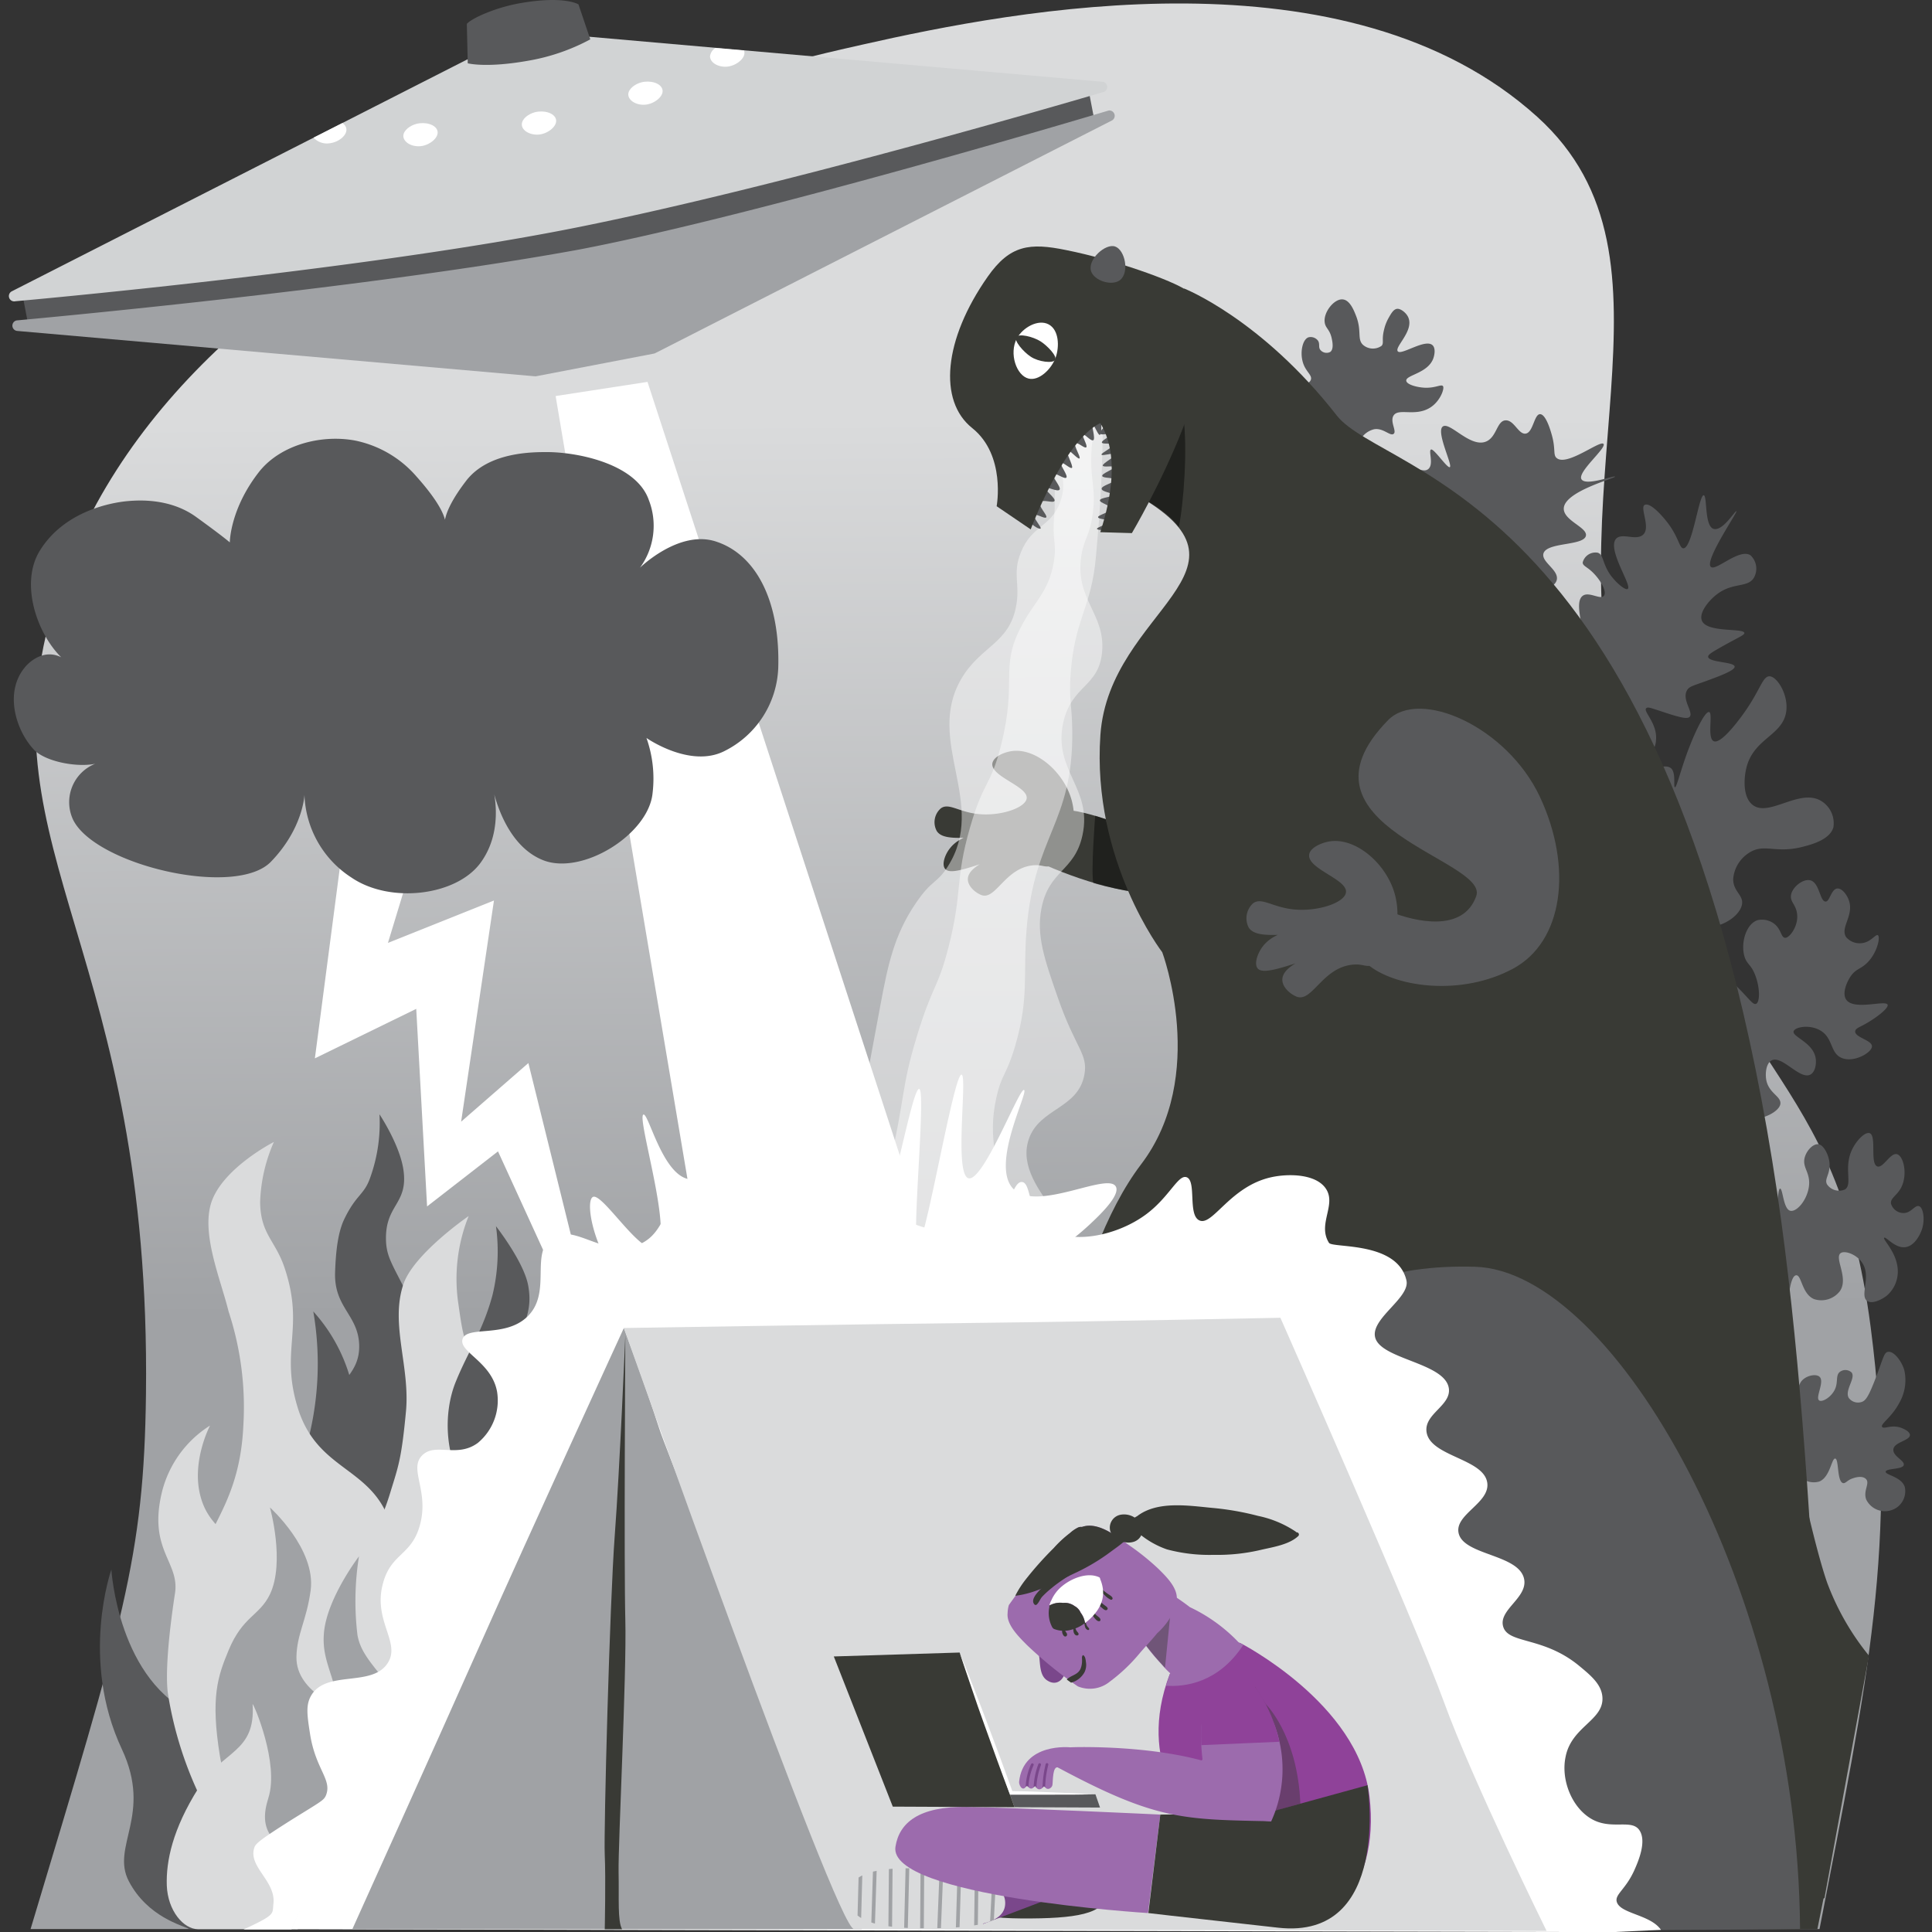 <?xml version="1.0" encoding="UTF-8" standalone="no"?>
<svg
   xmlns:dc="http://purl.org/dc/elements/1.1/"
   xmlns:cc="http://creativecommons.org/ns#"
   xmlns:rdf="http://www.w3.org/1999/02/22-rdf-syntax-ns#"
   xmlns:svg="http://www.w3.org/2000/svg"
   xmlns="http://www.w3.org/2000/svg"
   xmlns:sodipodi="http://sodipodi.sourceforge.net/DTD/sodipodi-0.dtd"
   xmlns:inkscape="http://www.inkscape.org/namespaces/inkscape"
   viewBox="0 0 400 400"
   version="1.1"
   id="svg1569"
   sodipodi:docname="godzilla.svg"
   width="400"
   height="400"
   inkscape:version="0.92.4 (5da689c313, 2019-01-14)">
  <rect x="0" y="0" width="400" height="400" fill="#333333" stroke="none"/>
  <sodipodi:namedview
     pagecolor="#ffffff"
     bordercolor="#666666"
     borderopacity="1"
     objecttolerance="10"
     gridtolerance="10"
     guidetolerance="10"
     inkscape:pageopacity="0"
     inkscape:pageshadow="2"
     inkscape:window-width="1366"
     inkscape:window-height="671"
     id="namedview1571"
     showgrid="false"
     fit-margin-top="0"
     fit-margin-left="0"
     fit-margin-right="0"
     fit-margin-bottom="0"
     inkscape:zoom="0.54637576"
     inkscape:cx="255.94282"
     inkscape:cy="126.01431"
     inkscape:window-x="0"
     inkscape:window-y="27"
     inkscape:window-maximized="1"
     inkscape:current-layer="svg1569" />
  <defs
     id="defs1366">
    <style
       id="style1356">.cls-1{fill:none;}.cls-2{fill:url(#linear-gradient);}.cls-3{fill:#58595b;}.cls-14,.cls-4{fill:#393a35;}.cls-14,.cls-5,.cls-6{opacity:0.44;}.cls-6,.cls-7{fill:#fff;}.cls-8{fill:#d1d3d4;}.cls-9{fill:#a0a2a5;}.cls-10{fill:#dadbdc;}.cls-11{fill:#7a478b;}.cls-12{clip-path:url(#clip-path);}.cls-13{fill:#9c6bad;}.cls-15{fill:#8f4299;}</style>
    <linearGradient
       id="linear-gradient"
       x1="177.17"
       y1="73.65"
       x2="178.13"
       y2="219.4"
       gradientUnits="userSpaceOnUse">
      <stop
         offset="0"
         stop-color="#dadbdc"
         id="stop1358" />
      <stop
         offset="1"
         stop-color="#a0a2a5"
         id="stop1360" />
    </linearGradient>
    <clipPath
       id="clip-path">
      <path
         class="cls-1"
         d="m 161.06,314.29 c -0.34,3.76 2.84,5.68 11.72,5.73 8.88,0.05 13.62,-0.76 13.82,-3.92 0.25,-3.93 -6.37,-5.49 -12.85,-5.81 -6.48,-0.32 -12.34,0.19 -12.69,4 z"
         id="path1363"
         inkscape:connector-curvature="0"
         style="fill:none" />
    </clipPath>
  </defs>
  <title
     id="title1368">gozilla</title>
  <g
     id="Layer_10"
     data-name="Layer 10"
     transform="matrix(1.268,0,0,1.268,-28.5,-6.548)">
    <path
       class="cls-2"
       d="m 46.31,232.82 c -0.33,26.67 -3.73,37 -18.84,87.32 h 292.1 c 7.86,-40.54 12.88,-63.33 8.36,-98.2 -5.6,-43.14 -23.8,-39.61 -39.73,-92.33 -13.43,-44.43 11.19,-81.94 -14.73,-105.38 -31,-28 -85.36,-17.38 -110,-11.82 -14.37,3.24 -113.39,24.68 -132.6,93 -10.95,38.71 16.33,55.41 15.44,127.41 z"
       id="path1370"
       inkscape:connector-curvature="0"
       style="fill:url(#linear-gradient)" />
    <path
       class="cls-3"
       d="m 310,235.79 c 0.77,-0.27 1,-1.72 2.3,-1.94 0.9,-0.15 3,2.15 3.17,1.06 0.47,-2.63 0.2,-2.31 0.92,-3.86 0.56,-1.21 2.56,-1.7 3.2,-1.07 0.83,0.82 -0.74,3.36 -0.09,3.84 0.47,0.34 1.89,-0.45 2.53,-1.69 0.64,-1.24 0.12,-2.36 0.84,-2.95 a 1.49,1.49 0 0 1 1.94,0.09 c 0.71,0.93 -1.21,2.93 -0.46,4.16 a 1.89,1.89 0 0 0 2.06,0.66 c 0.7,-0.21 1.17,-0.89 2.36,-4 1.19,-3.11 1.32,-4.06 1.94,-4.19 0.93,-0.21 2.22,1.41 2.69,2.94 a 7.44,7.44 0 0 1 -0.84,5.45 c -1.21,2.28 -3.05,3.37 -2.78,3.84 0.27,0.47 1.49,-0.42 3.12,0.17 0.18,0.07 1.42,0.53 1.43,1.17 0,0.92 -2.56,1.15 -2.7,2.32 -0.14,1.17 1.89,1.84 1.69,2.59 -0.2,0.75 -2.86,0.51 -2.95,1.07 -0.09,0.56 2.56,0.81 3.12,2.5 a 3.27,3.27 0 0 1 -1,3.12 3.4,3.4 0 0 1 -5.3,-1.07 c -0.52,-1.42 0.61,-2.6 0,-3.3 -0.61,-0.7 -1.92,-0.24 -2.11,-0.18 -1,0.3 -1.26,0.92 -1.68,0.8 -1,-0.27 -0.65,-3.9 -1.26,-4 -0.61,-0.1 -0.83,3.05 -2.62,3.75 a 3.23,3.23 0 0 1 -3.87,-1.87 c -0.29,-1.14 0.78,-2.2 0.42,-2.59 -0.36,-0.39 -1.83,1.07 -2.86,0.62 -1.55,-0.71 -4.21,-7.08 -3.21,-7.44 z"
       id="path1372"
       inkscape:connector-curvature="0"
       style="fill:#58595b" />
    <path
       class="cls-3"
       d="m 308.4,204.39 c 1,0 1.43,3.3 2.37,3.2 0.94,-0.1 1.34,-2.9 1.67,-4.73 0.38,-2.14 0.4,-3.6 0.69,-3.62 0.46,0 0.52,3.38 1.68,3.62 1.16,0.24 3.05,-2.15 3.07,-4.57 0,-1.88 -1.17,-2.63 -0.71,-4.2 0.33,-1.11 1.35,-2.2 2.23,-2.09 0.88,0.11 1.74,1.85 1.81,3.2 0.09,1.74 -0.89,2.46 -0.42,3.34 a 2.38,2.38 0 0 0 2.93,0.84 c 1.33,-0.86 -0.33,-3.61 1.25,-6.69 0.73,-1.43 2.08,-2.76 2.79,-2.5 1.17,0.43 0,5 1.25,5.43 0.94,0.33 2.11,-2.27 3.2,-2 1.09,0.27 1.78,3.32 0.7,5.43 -0.69,1.35 -1.81,1.73 -1.67,2.65 a 2.15,2.15 0 0 0 1.95,1.53 c 1.33,0.07 1.93,-1.37 2.64,-1.12 0.71,0.25 1,2.32 0.42,3.9 -0.08,0.22 -0.93,2.55 -2.65,2.79 -1.72,0.24 -3.19,-1.8 -3.48,-1.53 -0.29,0.27 2.28,2.55 2.23,5.57 a 5.18,5.18 0 0 1 -1.81,3.89 c -0.75,0.59 -2.36,1.44 -3.2,0.84 -1.27,-0.9 0.76,-4 -0.84,-6.27 -0.91,-1.32 -2.78,-2 -3.48,-1.53 -1.09,0.81 1.35,4.05 -0.12,6.2 a 3.82,3.82 0 0 1 -4.2,1.32 c -2,-0.8 -2.05,-3.92 -2.92,-3.9 -1.18,0 -1.36,5.32 -1.53,5.29 a 13.22,13.22 0 0 1 -1.25,-5.84 3,3 0 0 0 -2.31,-0.92 3.61,3.61 0 0 0 -1.73,0.78 c -1.83,1.2 -2.18,2.05 -2.51,1.95 -1.1,-0.29 0.29,-10.23 1.95,-10.26 z"
       id="path1374"
       inkscape:connector-curvature="0"
       style="fill:#58595b" />
    <path
       class="cls-4"
       d="m 197.45,135.8 c -1.27,-4.6 -5.85,-8.53 -9.74,-8 -1.26,0.17 -3,0.89 -3.2,2 -0.33,2.18 5.88,3.75 5.6,5.74 -0.22,1.55 -4.34,2.94 -8,2.53 -3.11,-0.34 -4.71,-1.85 -6,-0.93 a 3,3 0 0 0 -0.67,3.73 c 0.92,1.39 3.56,1.22 8.81,0.8 a 39.59,39.59 0 0 0 4.27,-0.4 c 0,-0.18 -8,-1.4 -10.94,2.41 -0.81,1 -1.37,2.63 -0.8,3.33 0.77,1 3.49,0 8.27,-1.6 0.43,-0.15 4.55,-1.56 4.54,-1.6 -0.01,-0.04 -8.87,1.74 -9.08,4.8 -0.08,1.18 1.14,2.26 2.14,2.67 2.33,1 3.84,-4.22 8.27,-4.8 1.8,-0.24 2.13,0.47 3.34,0 2.86,-1.13 4.35,-6.48 3.19,-10.68 z"
       id="path1376"
       inkscape:connector-curvature="0"
       style="fill:#393a35" />
    <path
       class="cls-4"
       d="m 191.92,139.93 c 0,-2 0,-2.34 3.32,-2.54 5.28,-0.33 13,4.28 16.44,3.17 2.6,-0.85 4.66,-4.33 4.91,-6.69 0.61,-5.89 -4.13,-8.07 -3.18,-12.84 0.7,-3.47 4.11,-6.73 7.07,-6.63 4.51,0.15 7.94,8.09 8.37,14.14 0.55,7.65 -5.49,19.11 -13.7,21.93 -5.55,1.9 -15.49,-1.23 -21.74,-3.95 -2.66,-1.16 -1.47,-4.74 -1.49,-6.59 z"
       id="path1378"
       inkscape:connector-curvature="0"
       style="fill:#393a35" />
    <path
       class="cls-5"
       d="m 201.3,138.35 c 0,0 -0.73,9.37 -0.29,11 2.75,0.8 5.7,1.3 5.7,1.3 L 203,138.92 Z"
       id="path1380"
       inkscape:connector-curvature="0"
       style="opacity:0.44" />
    <path
       class="cls-6"
       d="m 202.28,69.2 c 0.87,0.48 -1.43,3.83 -1.62,10.33 -0.13,4.23 0.77,5.32 0.25,9.43 -0.49,3.78 -1.4,4 -1.86,6.87 -1.16,7.15 3.95,9.5 3.38,15.78 -0.53,5.79 -5,5.37 -6.36,11.61 -1.65,7.75 4.81,10.64 3.16,18.29 -1.28,6 -5.49,5.65 -6.71,12 -0.84,4.43 0.48,8.25 2.72,14.66 2.83,8.14 4.92,9.08 4.3,12.44 -1,5.65 -7.42,5.46 -9.11,10.64 -2.79,8.51 12.08,16.42 9.5,23.84 -2.12,6.13 -14.36,6.79 -17.46,7 -1.43,0.08 -19.11,0.83 -23.71,-8.63 -1.78,-3.64 0,-5.43 3.07,-20.25 1,-5 0.52,-3.33 4.38,-23.82 1.23,-6.57 2.21,-11.49 5.81,-16.77 2.63,-3.88 3.4,-3.13 5.19,-5.94 6.6,-10.34 -3.7,-20.41 2.19,-30.61 3.13,-5.43 7.89,-5.78 9,-12 0.67,-3.65 -0.65,-5.22 0.77,-8.73 1.81,-4.48 4.83,-4 6.39,-8.14 1.56,-4.14 -1,-5.86 0.44,-10.63 1.44,-4.57 5.34,-7.88 6.28,-7.37 z"
       id="path1382"
       inkscape:connector-curvature="0"
       style="opacity:0.44;fill:#ffffff" />
    <path
       class="cls-6"
       d="m 201.45,67.72 c -0.09,0.58 1.2,-0.9 1.09,7.64 -0.12,9.29 -0.62,15.14 -1.12,20.7 -0.74,8.41 -3.45,10 -4.12,19 -0.33,4.39 0.23,5.2 0.26,9.62 0.1,15 -6.21,16.75 -7.47,32.31 -0.59,7.27 0.45,11 -1.82,18.82 -1.45,5 -2.21,4.58 -3.09,8.5 -1.6,7.15 0.55,10.08 1.07,21.72 0.33,7.34 0.46,11.06 -1.44,13 -4.51,4.65 -17.2,2.56 -20.69,-3.82 -1.83,-3.35 0.21,-5.46 3.51,-19.51 2.74,-11.65 1.9,-12.62 4.55,-21.32 2.58,-8.51 3.39,-7.63 5.18,-14.61 2.33,-9.09 1,-10.87 3.51,-19.52 2.23,-7.75 3.35,-6.58 5.07,-13.45 2.64,-10.55 -0.2,-12.53 3.16,-19.11 2.19,-4.31 4.61,-5.79 5.44,-10.77 0.54,-3.2 -0.32,-3.41 0.07,-7.53 0.32,-3.32 -0.56,-7.91 2,-15.75 2.39,-7.03 5.39,-9.43 4.84,-5.92 z"
       id="path1384"
       inkscape:connector-curvature="0"
       style="opacity:0.44;fill:#ffffff" />
    <path
       class="cls-3"
       d="m 233.74,68.82 c 1.16,-1.09 2.48,-0.81 2.77,-1.64 0.29,-0.83 -1,-1.38 -1.38,-3.16 -0.36,-1.53 0.06,-3.46 1,-3.78 a 1.5,1.5 0 0 1 1.51,0.5 c 0.44,0.57 0,1.15 0.5,1.64 a 1.31,1.31 0 0 0 1.52,0.26 c 0.66,-0.44 0.35,-1.81 0.25,-2.27 -0.32,-1.44 -1,-1.61 -1.13,-2.53 -0.27,-1.69 1.6,-4 3,-3.78 1.16,0.15 1.82,1.92 2.15,2.77 0.92,2.44 0.1,3.75 1.13,4.67 a 2.46,2.46 0 0 0 3,0.13 c 0.42,-0.46 0,-0.94 0.38,-2.52 a 7.15,7.15 0 0 1 0.75,-2 c 0.45,-0.8 0.82,-1.44 1.39,-1.52 0.57,-0.08 1.59,0.67 1.89,1.52 0.8,2.19 -2.34,4.72 -1.76,5.42 0.58,0.7 4.48,-2.12 5.67,-1 0.53,0.49 0.33,1.58 0.13,2.15 -0.88,2.45 -4.51,2.71 -4.42,3.65 0.07,0.64 1.78,1.08 3,1.14 1.8,0.08 2.72,-0.63 3,-0.25 0.28,0.38 -0.46,2.51 -2.15,3.53 -2.43,1.48 -5.11,0 -5.92,1.26 -0.64,1 0.58,2.59 0,3 -0.58,0.41 -1.67,-1 -3.16,-0.76 a 3.49,3.49 0 0 0 -2.14,1.51 c -1.78,2.22 -0.79,4.24 -1.77,4.92 -2.14,1.51 -11.25,-5.12 -10.59,-10 a 4.69,4.69 0 0 1 1.38,-2.86 z"
       id="path1386"
       inkscape:connector-curvature="0"
       style="fill:#58595b" />
    <path
       class="cls-3"
       d="m 259.2,81.44 c 0.52,-0.25 -2.29,-5.77 -1.15,-6.63 1.14,-0.86 4.49,3.52 7.07,2.45 1.75,-0.72 1.75,-3.37 3.17,-3.46 1.42,-0.09 2.12,2.36 3.32,2.16 1.2,-0.2 1.36,-3.14 2.31,-3.17 0.95,-0.03 1.72,2.65 1.87,3.17 0.76,2.53 0.21,3.48 0.87,4 1.66,1.4 7.14,-3 7.64,-2.31 0.5,0.69 -4.32,4.6 -3.6,5.77 0.72,1.17 5.39,-0.69 5.48,-0.43 0.09,0.26 -8.28,2.39 -8.37,5.19 -0.06,2 3.93,3.1 3.61,4.48 -0.39,1.66 -6.39,1 -6.93,2.88 -0.38,1.41 2.57,2.69 2.17,4.33 -0.4,1.64 -4,2.11 -4.47,2.16 a 10.31,10.31 0 0 1 -2,0 15.32,15.32 0 0 1 -4.38,-1.15 c -4.88,-2.15 -14.36,-17.63 -12.41,-19 0.53,-0.39 1.6,0.48 2.31,-0.15 0.91,-0.8 -0.05,-3 0.43,-3.17 0.48,-0.17 2.65,3.09 3.06,2.88 z"
       id="path1388"
       inkscape:connector-curvature="0"
       style="fill:#58595b" />
    <path
       class="cls-3"
       d="m 276.42,110.25 c -0.16,-2.77 0.15,-5.9 1,-6.06 1.05,-0.19 2.63,4 3.18,3.75 0.55,-0.25 -1.13,-4.41 0.29,-5.48 1,-0.78 2.92,0.69 3.46,0 0.54,-0.69 -0.47,-2.43 -1.59,-3.61 -1.12,-1.18 -1.86,-1.24 -1.86,-1.85 a 2.15,2.15 0 0 1 2.45,-1.59 c 1,0.31 0.73,1.79 2.16,3.75 1,1.31 2.37,2.42 2.74,2.16 0.77,-0.52 -3.47,-6.53 -1.87,-8.22 1,-1 3.37,0.48 4.47,-0.72 1.1,-1.2 -0.62,-4.3 0.15,-4.76 0.77,-0.46 2.48,1.24 3.75,2.88 1.84,2.4 1.93,4.19 2.59,4.19 1.47,0 2.53,-8.73 3.32,-8.66 0.6,0.06 0.09,5 1.59,5.48 1.5,0.48 3.52,-3 3.75,-2.88 0.23,0.12 -5.26,8.07 -4.18,9.09 0.81,0.77 4.64,-3.1 6.49,-1.88 a 3,3 0 0 1 0.57,3.61 c -1,1.75 -3.42,0.73 -6.05,2.74 -1.42,1.08 -3,3.09 -2.46,4.33 0.84,2 6.84,1.15 6.93,2 0,0.39 -1.15,0.76 -4.33,2.6 -1.19,0.68 -1.62,1 -1.59,1.29 0.11,0.94 4.25,0.8 4.33,1.59 0.07,0.63 -2.45,1.55 -4.9,2.45 -2,0.72 -2.53,0.81 -2.89,1.45 -0.86,1.55 1.14,3.61 0.43,4.32 -0.42,0.43 -1.92,0 -4.9,-1 -1.45,-0.46 -1.89,-0.66 -2.17,-0.43 -0.59,0.5 1.84,2.47 1.59,5.19 a 3.38,3.38 0 0 1 -1,2.31 c -1.64,1.33 -4.89,-0.28 -5.77,-0.72 -6.41,-3.18 -9.31,-11.27 -9.68,-17.32 z"
       id="path1390"
       inkscape:connector-curvature="0"
       style="fill:#58595b" />
    <path
       class="cls-3"
       d="m 291.4,140.94 c -1.82,-6 -1.18,-8 -0.22,-9.12 0.96,-1.12 3.14,-1.94 4.08,-1.26 0.94,0.68 0.4,3.1 0.7,3.15 0.3,0.05 1,-3.14 2.4,-6.69 1,-2.56 2.54,-5.77 3.19,-5.59 0.65,0.18 -0.38,4.27 0.75,4.76 1.13,0.49 3.82,-3.09 4.63,-4.19 2.95,-4 3.29,-6.43 4.48,-6.41 1.19,0.02 3.08,2.93 2.73,5.68 -0.51,4 -5.24,4.37 -6.49,9.17 -0.44,1.72 -0.66,4.87 1,6.15 2.69,2.1 7.78,-2.89 11.31,-0.57 a 4.26,4.26 0 0 1 1.88,4.19 c -0.54,2.1 -3.74,2.9 -5.18,3.26 -4.35,1.08 -6.14,-0.66 -8.61,0.95 a 5.58,5.58 0 0 0 -2.58,4.28 c 0,2 1.61,2.57 1.46,4 -0.21,1.93 -3.28,4 -5.92,3.79 -5.01,-0.38 -7.65,-9.06 -9.61,-15.55 z"
       id="path1392"
       inkscape:connector-curvature="0"
       style="fill:#58595b" />
    <path
       class="cls-3"
       d="m 322.47,150.24 c 0.71,-0.07 1.52,0.92 1.87,1.87 0.93,2.52 -1.46,4.51 -0.43,6.06 a 2.87,2.87 0 0 0 2.45,1 c 1.57,-0.09 2.35,-1.54 2.74,-1.3 0.39,0.24 0,2.39 -1.3,4 -1.3,1.61 -2.19,1.28 -3.17,2.74 -0.61,0.91 -1.4,2.72 -0.72,3.75 1.23,1.88 6.52,0 6.78,0.87 0.18,0.59 -2.07,2.3 -4,3.32 -0.69,0.36 -1.26,0.58 -1.3,1 -0.09,1 2.72,1.43 2.74,2.45 0.02,1.02 -3,2.78 -5,1.88 -1.86,-0.84 -1.32,-3.25 -3.46,-4.48 -1.74,-1 -4.11,-0.55 -4.33,0.15 -0.28,0.91 3.26,1.84 3.61,4.47 0.12,0.87 -0.08,2.17 -0.87,2.6 -1.71,0.92 -4.64,-3.21 -6.34,-2.31 -0.89,0.47 -1.06,2.1 -0.87,3.17 0.4,2.19 2.43,2.66 2.31,3.9 -0.12,1.24 -2.83,2.67 -5,2.45 -3.07,-0.3 -4.75,-3.92 -6.49,-7.5 a 21.12,21.12 0 0 1 -2.46,-8.66 c -0.15,-3.32 0.47,-8.43 2.31,-8.8 1.05,-0.21 2.39,1.16 5.05,3.9 1.58,1.62 2.14,2.48 2.6,2.31 0.69,-0.27 0.66,-2.73 -0.15,-4.76 -0.67,-1.71 -1.34,-1.69 -1.73,-3 -0.65,-2.25 0.31,-5.35 2.17,-5.92 a 3.33,3.33 0 0 1 2.45,0.43 c 1.41,0.89 1.3,2.39 2,2.46 0.7,0.07 2.09,-1.77 2,-3.61 -0.09,-1.84 -1.26,-2.19 -1,-3.46 0.26,-1.27 2,-2.64 3.17,-2.31 1.49,0.43 1.52,3.46 2.46,3.46 0.67,0.04 0.91,-2.05 1.91,-2.13 z"
       id="path1394"
       inkscape:connector-curvature="0"
       style="fill:#58595b" />
    <path
       class="cls-3"
       d="m 201.59,91.51 c -0.05,-0.27 1.9,-0.76 1.84,-1.19 -0.06,-0.43 -1.62,-0.34 -1.66,-0.71 -0.04,-0.37 2,-0.76 2,-1.39 0,-0.63 -1.76,-0.92 -1.7,-1.37 0.06,-0.45 2.14,-0.54 2.15,-0.88 0.01,-0.34 -1.83,-0.46 -1.87,-1 -0.04,-0.54 2.17,-1 2.1,-1.45 -0.07,-0.45 -1.89,-0.22 -2,-0.64 -0.11,-0.42 2,-1.11 1.88,-1.43 -0.12,-0.32 -1.67,0.08 -1.79,-0.26 -0.12,-0.34 2.18,-1.52 2,-1.85 -0.18,-0.33 -2.1,0.33 -2.21,0.06 -0.11,-0.27 1.89,-1.15 1.76,-1.57 -0.13,-0.42 -1.6,-0.07 -1.7,-0.41 -0.1,-0.34 1.55,-1.07 1.45,-1.34 -0.1,-0.27 -1.56,0.24 -1.76,-0.13 -0.2,-0.37 1.57,-1.81 1.44,-2 -0.13,-0.19 -1.64,1 -1.83,0.77 -0.19,-0.23 0.86,-2.24 1.93,-2.24 2.07,0 4.67,7.46 3.18,13.81 -0.28,1.2 -1,4.41 -3.24,5.16 -0.81,0.38 -1.93,0.26 -1.97,0.06 z"
       id="path1396"
       inkscape:connector-curvature="0"
       style="fill:#58595b" />
    <path
       class="cls-3"
       d="m 192.38,91.47 c 0.21,-0.22 -1.28,-1.81 -1,-2.16 0.28,-0.35 1.67,0.64 1.93,0.33 0.26,-0.31 -1.38,-1.87 -1,-2.45 0.38,-0.58 2.14,0.2 2.35,-0.24 0.21,-0.44 -1.63,-1.75 -1.44,-2.07 0.19,-0.32 1.94,0.66 2.26,0.24 0.32,-0.42 -1.36,-2.21 -1.06,-2.55 0.3,-0.34 1.85,0.91 2.17,0.58 0.32,-0.33 -1.13,-2.17 -0.87,-2.4 0.26,-0.23 1.47,1 1.78,0.81 0.31,-0.19 -1.08,-2.67 -0.77,-2.88 0.31,-0.21 1.72,1.53 2,1.34 0.28,-0.19 -1,-2.14 -0.67,-2.45 0.33,-0.31 1.49,0.88 1.78,0.63 0.29,-0.25 -0.77,-1.88 -0.53,-2.07 0.24,-0.19 1.28,1.14 1.68,0.91 0.4,-0.23 -0.35,-2.56 -0.14,-2.64 0.21,-0.08 0.91,1.85 1.2,1.78 0.29,-0.07 0.55,-2.55 -0.43,-3.18 -1.87,-1.21 -8.62,4 -11,10.68 -0.45,1.25 -1.66,4.61 -0.1,6.59 0.62,0.81 1.7,1.36 1.86,1.2 z"
       id="path1398"
       inkscape:connector-curvature="0"
       style="fill:#58595b" />
    <path
       class="cls-4"
       d="m 215.82,52.27 c 0,0 12.6,4.95 24.91,20.72 7.85,10.06 54.83,12.27 71.94,127 6.88,46.12 7.7,114.4 7.7,114.4 l -1.15,5.77 -130.43,0.24 c 0,0 -3,-94.8 20,-125.12 11,-14.43 3.46,-34.63 3.46,-34.63 0,0 -11.54,-15 -10.1,-35.49 1.44,-20.49 28,-26.93 5.48,-39.43 -6.56,-3.73 8.19,-33.46 8.19,-33.46 z"
       id="path1400"
       inkscape:connector-curvature="0"
       style="fill:#393a35" />
    <path
       class="cls-3"
       d="m 249.1,122.77 c 5.14,-5.27 19.42,1 24.81,12.5 5.39,11.5 3.85,23.66 -4.42,28.08 -8.27,4.42 -18.66,3.08 -23.28,-0.38 -4.62,-3.46 -1.35,-10.77 3.08,-9 4.43,1.77 12.12,3.46 14.23,-2.5 2.11,-5.96 -31.35,-11.39 -14.42,-28.7 z"
       id="path1402"
       inkscape:connector-curvature="0"
       style="fill:#58595b" />
    <path
       class="cls-3"
       d="m 250.23,151.19 c -1.37,-5 -6.32,-9.23 -10.53,-8.66 -1.37,0.19 -3.29,1 -3.46,2.16 -0.36,2.36 6.36,4.06 6,6.21 -0.23,1.68 -4.69,3.18 -8.65,2.74 -3.37,-0.37 -5.1,-2 -6.49,-1 a 3.29,3.29 0 0 0 -0.72,4 c 1,1.5 3.84,1.31 9.52,0.86 a 45.51,45.51 0 0 0 4.61,-0.43 c 0,-0.2 -8.64,-1.52 -11.83,2.6 -0.87,1.13 -1.47,2.85 -0.86,3.61 0.83,1 3.78,0 8.94,-1.74 0.47,-0.16 4.92,-1.69 4.91,-1.73 -0.01,-0.04 -9.59,1.89 -9.81,5.2 -0.09,1.27 1.23,2.44 2.31,2.88 2.52,1 4.15,-4.56 8.94,-5.19 2,-0.26 2.3,0.51 3.61,0 3.16,-1.19 4.76,-6.94 3.51,-11.51 z"
       id="path1404"
       inkscape:connector-curvature="0"
       style="fill:#58595b" />
    <path
       class="cls-5"
       d="m 210.24,64.39 c 0,0 3.5,-5.1 5.43,8.56 0.77,5.43 0.05,14.66 -0.72,18.27 -1.73,-2.69 -7.35,-5.53 -7.35,-5.53 z"
       id="path1406"
       inkscape:connector-curvature="0"
       style="opacity:0.44" />
    <path
       class="cls-4"
       d="m 183.75,50.34 c -7.22,10.29 -8.09,20.28 -2.54,24.71 5.55,4.43 4,12.77 4,12.77 l 5.56,3.78 c 0,0 5.38,-14.48 11.36,-17.35 3.08,5 1.84,12.19 0,17.81 l 5.16,0.15 c 0,0 19.24,-32.45 8.9,-39.65 C 214,51 204.53,47.59 196.57,46 c -5.96,-1.23 -9.18,-0.85 -12.82,4.34 z"
       id="path1408"
       inkscape:connector-curvature="0"
       style="fill:#393a35" />
    <path
       class="cls-7"
       d="m 193.7,58.13 c 1.72,0.92 1.76,3.68 1.15,5.39 -0.7,1.95 -2.73,3.87 -4.42,3.46 -2,-0.48 -3.22,-4.1 -1.93,-6.54 0.97,-1.81 3.5,-3.22 5.2,-2.31 z"
       id="path1410"
       inkscape:connector-curvature="0"
       style="fill:#ffffff" />
    <path
       class="cls-4"
       d="m 188.41,60.2 c 0.39,-0.62 2.72,-0.1 4,0.72 1.09,0.71 2.7,2.38 2.36,3 -0.34,0.62 -2.73,0.34 -4,-0.52 -1.17,-0.76 -2.77,-2.6 -2.36,-3.2 z"
       id="path1412"
       inkscape:connector-curvature="0"
       style="fill:#393a35" />
    <path
       class="cls-3"
       d="m 200.62,49.42 c -0.58,-1.89 2.36,-4.57 3.95,-4 1.59,0.57 2.37,4.24 0.77,5.49 -1.34,1.01 -4.23,0.09 -4.72,-1.49 z"
       id="path1414"
       inkscape:connector-curvature="0"
       style="fill:#58595b" />
    <path
       class="cls-4"
       d="m 311.29,221.3 c 0,0 5.95,32 9.52,42.27 a 42.07,42.07 0 0 0 6.83,11.93 l -7.26,39.57 -9.6,4.33 z"
       id="path1416"
       inkscape:connector-curvature="0"
       style="fill:#393a35" />
    <path
       class="cls-3"
       d="m 263.3,212 c 22.72,0.62 52.71,52.71 53.09,108.11 -22.7,0.38 -100,0.38 -100,0.38 0,0 -10.39,-21.16 20,-20.77 C 225.21,279.66 207.13,210.41 263.3,212 Z"
       id="path1418"
       inkscape:connector-curvature="0"
       style="fill:#58595b" />
    <path
       class="cls-3"
       d="m 201.27,25.32 c 0,0 -64.13,19.6 -86,23.79 C 93.4,53.3 27.2,58.77 27.2,58.77 L 26.06,52.84 200.13,19.39 Z"
       id="path1420"
       inkscape:connector-curvature="0"
       style="fill:#58595b" />
    <path
       class="cls-8"
       d="m 25,54.35 c 0,0 54.77,-4.84 90,-11.72 35.07,-6.85 87.53,-22.41 87.53,-22.41 a 0.86,0.86 0 0 0 -0.09,-1.71 L 118.3,11.13 a 1,1 0 0 0 -0.24,0 l -19.14,3.7 a 0.9,0.9 0 0 0 -0.23,0.08 L 24.4,52.73 a 0.87,0.87 0 0 0 0.6,1.62 z"
       id="path1422"
       inkscape:connector-curvature="0"
       style="fill:#d1d3d4" />
    <path
       class="cls-9"
       d="m 203.5,23.21 c 0,0 -56.63,17 -86.46,22.7 C 81.58,52.41 25.2,57.48 25.2,57.48 a 0.87,0.87 0 0 0 0.09,1.72 l 84.47,7.4 a 1,1 0 0 0 0.24,0 l 19.25,-3.7 a 0.9,0.9 0 0 0 0.23,-0.08 l 74.58,-38 a 0.87,0.87 0 0 0 -0.56,-1.61 z"
       id="path1424"
       inkscape:connector-curvature="0"
       style="fill:#a0a2a5" />
    <path
       class="cls-3"
       d="m 98.7,9.07 0.15,6.43 c 0,0 3,0.81 9.92,-0.43 a 33.13,33.13 0 0 0 10.09,-3.48 l -1.93,-5.71 c 0,0 -2.31,-1.48 -9.61,-0.18 -4.06,0.72 -7.91,2.5 -8.62,3.37 z"
       id="path1426"
       inkscape:connector-curvature="0"
       style="fill:#58595b" />
    <path
       class="cls-7"
       d="m 125.06,20.55 c 0,1.07 1.38,1.85 2.84,1.7 1.46,-0.15 3,-1.38 2.74,-2.46 -0.26,-1.08 -2,-1.55 -3.44,-1.18 -1.04,0.27 -2.1,1.05 -2.14,1.94 z"
       id="path1428"
       inkscape:connector-curvature="0"
       style="fill:#ffffff" />
    <path
       class="cls-7"
       d="m 88.33,27.33 c 0,1.07 1.39,1.85 2.84,1.7 1.45,-0.15 3,-1.39 2.74,-2.47 -0.26,-1.08 -2,-1.54 -3.44,-1.17 -1.04,0.27 -2.1,1.05 -2.14,1.94 z"
       id="path1430"
       inkscape:connector-curvature="0"
       style="fill:#ffffff" />
    <path
       class="cls-7"
       d="m 107.68,25.43 c -0.05,1.07 1.39,1.85 2.84,1.7 1.45,-0.15 3,-1.39 2.74,-2.47 -0.26,-1.08 -2,-1.54 -3.44,-1.17 -1.04,0.27 -2.1,1.04 -2.14,1.94 z"
       id="path1432"
       inkscape:connector-curvature="0"
       style="fill:#ffffff" />
    <path
       class="cls-7"
       d="M 144,13.41 139.28,13 a 1.91,1.91 0 0 0 -0.87,1.34 c 0,1.08 1.39,1.85 2.84,1.7 1.45,-0.15 3,-1.38 2.75,-2.46 0,-0.07 0,-0.12 0,-0.17 z"
       id="path1434"
       inkscape:connector-curvature="0"
       style="fill:#ffffff" />
    <path
       class="cls-7"
       d="m 78.37,25.26 -4.69,2.38 a 2.93,2.93 0 0 0 2.59,0.92 c 1.56,-0.17 3,-1.39 2.74,-2.47 a 1.37,1.37 0 0 0 -0.64,-0.83 z"
       id="path1436"
       inkscape:connector-curvature="0"
       style="fill:#ffffff" />
    <polygon
       class="cls-7"
       points="172.06,201.98 136.86,210.34 113.2,69.83 128.2,67.52 "
       id="polygon1438"
       style="fill:#ffffff" />
    <path
       class="cls-7"
       d="m 172.35,208.32 c 1.21,0.16 5.85,-27.87 7.13,-27.69 1,0.13 -1.27,16.35 1.15,16.92 2.42,0.57 8.26,-14.73 9.05,-14.42 0.79,0.31 -5.56,12.3 -1.74,16.16 3.82,3.86 15.42,-2.8 16.73,-0.38 0.79,1.45 -2.84,4.85 -4.23,6.15 a 40.25,40.25 0 0 1 -13.28,8.27 c -20.69,7.46 -31,11.19 -43.09,10.18 -6.08,-0.51 -11.68,-1.06 -16.73,-5.2 -7.54,-6.19 -9.56,-16.86 -8.07,-17.7 1.49,-0.84 7.76,9.44 10.19,8.27 3.18,-1.53 -3.1,-21.38 -1.92,-21.73 0.85,-0.26 3.21,10.25 7.69,10.58 2.15,0.16 4.16,-2.27 8.08,-7.12 5,-6.14 6,-9.27 7.32,-9 3.08,0.55 1.2,18.77 3.84,19.23 2.64,0.46 6.9,-17 9.43,-16.54 2.53,0.46 0.92,18.29 2.49,18.47 1.57,0.18 5,-20 6.17,-19.81 1.17,0.19 -1.34,25.21 -0.21,25.36 z"
       id="path1440"
       inkscape:connector-curvature="0"
       style="fill:#ffffff" />
    <polygon
       class="cls-7"
       points="108.75,178.74 97.77,188.31 103.13,152.2 85.82,159.12 96.59,123.73 79.28,136.81 73.89,177.97 90.44,169.89 92.21,202.15 103.79,193.16 122.37,233.76 "
       id="polygon1442"
       style="fill:#ffffff" />
    <path
       class="cls-3"
       d="m 139.3,93.56 c -6,-1.9 -12.33,4.3 -12.33,4.3 a 11.59,11.59 0 0 0 1.44,-11.07 c -2,-5.71 -11.07,-7.74 -16.42,-7.81 -2.33,0 -9.71,-0.11 -13.4,4.69 -4.32,5.62 -3.46,7.58 -3.46,7.58 0,0 1.19,-1.73 -4.64,-8.27 A 18,18 0 0 0 80.42,77.09 c -5.42,-1 -12,0.64 -15.55,5 C 60,88.24 60,93.73 60,93.73 c 0,0 -1,-0.91 -5.63,-4.25 -4.25,-3 -9.32,-2.64 -11,-2.5 -1.28,0.11 -10,1 -14.38,8.08 -3.32,5.35 -0.46,13.55 3.48,17.42 -3,-1.49 -5.45,1 -6,1.73 -3.24,4 -1.48,10.07 1.49,13.3 1.81,2 7.06,3 10.07,2.36 a 6.75,6.75 0 0 0 -3.6,9.18 c 3.7,7.39 26.53,12.74 32.27,6.83 5.27,-5.43 5.49,-10.93 5.49,-10.93 a 16.74,16.74 0 0 0 7.67,13.5 c 6.3,4.29 17,3 21,-2.3 4.29,-5.72 1.93,-13 1.93,-13 0,0 1.57,9.77 8.35,12.46 6.4,2.54 17.24,-4.22 17.89,-10.95 a 19.87,19.87 0 0 0 -1,-9 c 0,0 7.13,5 12.75,2.13 a 15.84,15.84 0 0 0 8.77,-13.61 c 0.31,-10.87 -3.62,-18.52 -10.25,-20.62 z"
       id="path1444"
       inkscape:connector-curvature="0"
       style="fill:#58595b" />
    <path
       class="cls-3"
       d="m 43.52,312.35 c 3.07,5.84 8.78,7.2 9.81,7.77 H 77 c 3.89,-4.29 5.14,-12.15 2.38,-15.26 -3.21,-3.63 -9.45,1.93 -14.9,-1.72 -5.2,-3.49 0.26,-13.59 -9.89,-17.84 -12.84,-5.37 -13.93,-23.86 -13.93,-23.86 0,0 -5.18,14.67 1.72,29.34 5.04,10.79 -1.87,15.84 1.14,21.57 z"
       id="path1446"
       inkscape:connector-curvature="0"
       style="fill:#58595b" />
    <path
       class="cls-3"
       d="m 84.44,187.11 a 26.38,26.38 0 0 1 -1.51,10.32 c -1,2.89 -2.26,2.7 -4.23,6.77 -1.07,2.21 -1.4,5.41 -1.51,8.71 -0.19,5.74 3.73,6.91 3.93,11.77 0.22,5.45 -4.61,6.55 -7.25,13.54 -2.73,7.19 -2.26,18.29 3.32,21.6 4.59,2.73 11.52,-0.48 15.26,-4.67 5.76,-6.47 4.49,-16 4.08,-19 -0.82,-6.07 -3.45,-11.39 -7.56,-19.67 -2.41,-4.87 -3.4,-6.06 -3.47,-8.86 -0.14,-5.77 3.59,-5.8 2.87,-11.29 -0.54,-4.15 -3.93,-9.22 -3.93,-9.22 z"
       id="path1448"
       inkscape:connector-curvature="0"
       style="fill:#58595b" />
    <path
       class="cls-10"
       d="m 56.77,237.93 a 17.94,17.94 0 0 0 -7.83,10.77 c -2.35,9.58 2.9,11.45 2.11,16.61 -1.15,7.52 -1.59,13.59 -1.13,16.55 a 61,61 0 0 0 5.84,17.93 c 2.88,6.07 4.05,9.3 5.84,10.1 6.75,3 19.2,-11.91 17.32,-19.7 -1.43,-5.94 -10.25,-3.78 -13.69,-12.37 -2.21,-5.51 0.92,-7.66 -1.41,-15.4 -2.1,-7 -7.57,-6.87 -8.84,-14 -0.93,-5.34 1.79,-10.49 1.79,-10.49 z"
       id="path1450"
       inkscape:connector-curvature="0"
       style="fill:#dadbdc" />
    <path
       class="cls-3"
       d="m 73.63,219.3 a 50.22,50.22 0 0 1 -1.21,22.36 c -1.83,6.49 -3.49,6.07 -5.44,12.9 -2,7.11 -0.87,9.82 -1.41,22.35 -0.68,15.79 -2.78,17.71 -0.6,20.86 5.38,7.76 25.19,6.16 29.2,-2.58 2,-4.35 -0.88,-10.78 -6.64,-23.65 -5.58,-12.46 -7.93,-13.26 -8.66,-20 -0.82,-7.51 2.67,-10.36 1.34,-19 A 27.25,27.25 0 0 0 73.63,219.3 Z"
       id="path1452"
       inkscape:connector-curvature="0"
       style="fill:#58595b" />
    <path
       class="cls-10"
       d="m 99,203.72 a 27.49,27.49 0 0 0 -1.68,14.35 c 0.58,4 0.81,6.39 3.17,10.85 1.63,3.08 7.8,14.73 8.26,23 0.56,9.9 -4.85,23.71 -14.1,25.16 -6.66,1 -14.71,-4.45 -15.71,-10.54 -0.86,-5.22 4.08,-7.18 7.25,-17.63 1.3,-4.26 1.83,-5.37 2.57,-13.26 0.69,-7.31 -2.55,-14.17 -0.47,-20.64 C 89.85,210 99,203.72 99,203.72 Z"
       id="path1454"
       inkscape:connector-curvature="0"
       style="fill:#dadbdc" />
    <path
       class="cls-10"
       d="m 67.2,191.62 c 0,0 -9,4.58 -10.4,10.53 -1.23,5.11 1.75,12.08 3,17.15 a 50,50 0 0 1 2.41,18.63 c -0.7,15.46 -9,18.09 -7.08,27.86 1.78,9.17 13.59,18.33 21,16.61 8.57,-2 13.5,-17.87 10.12,-28.38 -3,-9.48 -11.92,-8.51 -15.16,-19 -2.92,-9.5 1.17,-12.9 -2.14,-22.82 -1.51,-4.53 -3.92,-5.47 -4,-10.73 a 26.22,26.22 0 0 1 2.25,-9.85 z"
       id="path1456"
       inkscape:connector-curvature="0"
       style="fill:#dadbdc" />
    <path
       class="cls-3"
       d="m 103.46,205.38 a 30.27,30.27 0 0 1 -0.58,11.29 c -1.57,5.81 -4,9.22 -5.94,14 -2.14,5.12 -2.21,13.56 3.09,19.53 a 11.2,11.2 0 0 0 15.51,1.33 c 3.85,-3.12 5.07,-9.33 3.78,-14 -2.32,-8.47 -11.55,-5.8 -11.76,-12.75 -0.11,-3.46 2,-5 1.17,-9.65 -0.66,-3.87 -5.27,-9.75 -5.27,-9.75 z"
       id="path1458"
       inkscape:connector-curvature="0"
       style="fill:#58595b" />
    <path
       class="cls-10"
       d="m 58.48,320.12 h 60.83 c 10.75,-19.16 7.41,-47.25 -4.2,-55.3 -5.45,-3.78 -13.48,-3.67 -22.21,-3.54 -6.87,0.09 -11.76,0.16 -17.37,2.9 -10.76,5.25 -15.38,16.06 -16.92,19.67 -1.71,4 -6.81,16.43 -2.12,30.95 a 38.14,38.14 0 0 0 1.99,5.32 z"
       id="path1460"
       inkscape:connector-curvature="0"
       style="fill:#dadbdc" />
    <path
       class="cls-9"
       d="m 66.55,251.3 c 0,0 7.55,6.77 6.65,13.54 -0.66,4.9 -2.26,7.14 -2.32,10.86 -0.1,6.07 8,8.46 9.77,10.21 6.44,6.5 7.61,6.8 9.16,11.18 1.55,4.38 -2.56,11.13 -7.4,14.19 -4.84,3.06 -10.2,1.91 -15.36,-2.54 -2,-1.75 -7.64,-10.54 -8.66,-16.81 -1.57,-9.65 -0.35,-13.06 1.41,-17.31 2.32,-5.59 5,-5.56 6.75,-9.13 2.51,-5.29 0,-14.19 0,-14.19 z"
       id="path1462"
       inkscape:connector-curvature="0"
       style="fill:#a0a2a5" />
    <path
       class="cls-9"
       d="m 81.09,259.29 c 0,0 -5.16,6.73 -5.71,12.38 -0.55,5.65 2.94,8 2.3,15.94 -0.64,7.94 -4.62,15.24 -2.36,16 2.26,0.76 22,-2.37 16.62,-13.5 -5.38,-11.13 -10.26,-13.11 -11.1,-18 a 46.36,46.36 0 0 1 0.25,-12.82 z"
       id="path1464"
       inkscape:connector-curvature="0"
       style="fill:#a0a2a5" />
    <path
       class="cls-10"
       d="m 63.72,283.4 c 0.53,8 -4.9,7.5 -8.82,13.7 -4.27,6.75 -5.32,12 -5.19,15.91 0.15,4.12 2.72,7.16 5.14,7.16 h 16.23 c 0,0 2.63,-6.85 -0.57,-10.76 -3.2,-3.91 -6,-5.07 -4.21,-10.69 1.79,-5.62 -2.37,-15.28 -2.58,-15.32 z"
       id="path1466"
       inkscape:connector-curvature="0"
       style="fill:#dadbdc" />
    <polygon
       class="cls-7"
       points="118.18,211.09 237.17,208.72 285.65,320.64 70.05,320.17 "
       id="polygon1468"
       style="fill:#ffffff" />
    <path
       class="cls-9"
       d="m 124.34,222 c 0,0 -15.78,34.38 -23.16,51 C 93.8,289.62 80,320.17 80,320.17 h 83.21 c 0,0 -31,-75.22 -33.12,-81.84 -2.12,-6.62 -5.75,-16.33 -5.75,-16.33"
       id="path1470"
       inkscape:connector-curvature="0"
       style="fill:#a0a2a5" />
    <path
       class="cls-10"
       d="m 124.34,222 c 0,0 39.35,-0.63 58.85,-0.85 19.5,-0.22 48.35,-0.82 48.35,-0.82 0,0 22,49.78 26.7,62.72 4.7,12.94 16.76,37.39 16.76,37.39 0,0 -110.24,-0.24 -113.09,-0.3 C 159.06,320.08 124.34,222 124.34,222 Z"
       id="path1472"
       inkscape:connector-curvature="0"
       style="fill:#dadbdc" />
    <path
       class="cls-4"
       d="m 124.58,223.18 c 0,0 -0.23,37.7 0,46.52 0.23,8.82 -1.19,36.73 -1.1,41.13 0.09,4.4 -0.19,7.93 0.57,9.34 h -2.83 c 0,0 0.18,-8.38 0,-12.18 -0.18,-3.8 0.81,-41.18 1.63,-52.06 0.82,-10.88 1.73,-32.75 1.73,-32.75 z"
       id="path1474"
       inkscape:connector-curvature="0"
       style="fill:#393a35" />
    <path
       class="cls-4"
       d="m 177.56,312.68 c -0.34,3.75 2.84,5.68 11.72,5.73 8.88,0.05 13.62,-0.76 13.82,-3.92 0.25,-3.93 -6.38,-5.49 -12.85,-5.81 -6.47,-0.32 -12.34,0.19 -12.69,4 z"
       id="path1476"
       inkscape:connector-curvature="0"
       style="fill:#393a35" />
    <polygon
       class="cls-11"
       points="194.89,314.79 187.34,309.76 180.49,312.26 182.99,319.31 "
       id="polygon1478"
       style="fill:#7a478b" />
    <path
       class="cls-10"
       d="m 161.06,314.29 c -0.34,3.76 2.84,5.68 11.72,5.73 8.88,0.05 13.62,-0.76 13.82,-3.92 0.25,-3.93 -6.37,-5.49 -12.85,-5.81 -6.48,-0.32 -12.34,0.19 -12.69,4 z"
       id="path1480"
       inkscape:connector-curvature="0"
       style="fill:#dadbdc" />
    <g
       class="cls-12"
       clip-path="url(#clip-path)"
       id="g1500">
      <polygon
         class="cls-9"
         points="162.38,322.33 162.76,308.13 163.36,308.14 162.98,322.34 "
         id="polygon1482"
         style="fill:#a0a2a5" />
      <rect
         class="cls-9"
         x="157.95"
         y="315.07"
         width="14.4"
         height="0.6"
         transform="rotate(-88.17,165.17,315.376)"
         id="rect1484"
         style="fill:#a0a2a5" />
      <rect
         class="cls-9"
         x="161.08"
         y="314.8"
         width="13.6"
         height="0.6"
         transform="rotate(-89.51,167.878,315.103)"
         id="rect1486"
         style="fill:#a0a2a5" />
      <rect
         class="cls-9"
         x="163.04"
         y="315.11"
         width="14.96"
         height="0.6"
         transform="rotate(-88.62,170.515,315.41)"
         id="rect1488"
         style="fill:#a0a2a5" />
      <rect
         class="cls-9"
         x="165.76"
         y="314.8"
         width="14.58"
         height="0.6"
         transform="rotate(-89.62,173.052,315.101)"
         id="rect1490"
         style="fill:#a0a2a5" />
      <rect
         class="cls-9"
         x="169.19"
         y="314.48"
         width="13.63"
         height="0.6"
         transform="rotate(-87.72,176.028,314.784)"
         id="rect1492"
         style="fill:#a0a2a5" />
      <rect
         class="cls-9"
         x="171.8"
         y="314.99"
         width="14.4"
         height="0.6"
         transform="rotate(-88.29,178.984,315.284)"
         id="rect1494"
         style="fill:#a0a2a5" />
      <rect
         class="cls-9"
         x="174.55"
         y="315.85"
         width="14.69"
         height="0.6"
         transform="rotate(-89.29,181.881,316.151)"
         id="rect1496"
         style="fill:#a0a2a5" />
      <rect
         class="cls-9"
         x="177.51"
         y="315.72"
         width="14.18"
         height="0.6"
         transform="rotate(-87.06,184.586,316.015)"
         id="rect1498"
         style="fill:#a0a2a5" />
    </g>
    <polygon
       class="cls-3"
       points="202.09,300.3 201.34,298.14 187.28,297.87 188.12,300.24 "
       id="polygon1502"
       style="fill:#58595b" />
    <path
       class="cls-13"
       d="m 227.19,276.24 c -0.76,-0.6 -1.51,-1.23 -2.25,-1.87 a 1,1 0 0 0 -0.18,-1 26.65,26.65 0 0 0 -8,-5.79 39.77,39.77 0 0 0 -3.45,-2.38 0.86,0.86 0 0 0 -1.27,0.4 0.83,0.83 0 0 0 -0.19,0.91 0.87,0.87 0 0 0 0.22,0.93 l 0.49,0.43 -0.11,0.15 -0.07,-0.06 c 0,0 0,0 0,0 v 0 l -0.19,-0.15 c -0.86,-0.64 -1.9,0.78 -1.12,1.48 l 0.18,0.17 a 1.06,1.06 0 0 0 -0.44,0.9 l -0.06,-0.08 a 0.39,0.39 0 0 0 -0.67,0.4 v 0 a 0.94,0.94 0 0 0 -0.56,0.41 0.92,0.92 0 0 0 -0.44,0.78 0.78,0.78 0 0 0 -0.17,1.08 38,38 0 0 0 3.21,3.94 14.59,14.59 0 0 0 2.22,2.15 l 0.13,0.11 v 0 l 0.17,0.14 v 0 l -0.06,0.16 a 1,1 0 0 0 0.26,0.95 l 0.49,0.5 a 1,1 0 0 0 1.37,0 l 0.47,0.16 a 1,1 0 0 0 1.32,-0.34 0.94,0.94 0 0 0 1.07,-0.41 7.68,7.68 0 0 1 0.65,0.47 1,1 0 0 0 1.61,-1 c 0,-0.19 -0.09,-0.39 -0.14,-0.58 a 1,1 0 0 0 1.17,-1.19 0.43,0.43 0 0 1 0,-0.11 l 1.13,0.84 c 0.71,0.52 1.58,-0.34 1.44,-1.06 a 10.43,10.43 0 0 0 1.14,0.2 1,1 0 0 0 0.63,-1.64 z"
       id="path1504"
       inkscape:connector-curvature="0"
       style="fill:#9c6bad" />
    <path
       class="cls-14"
       d="m 214.32,265.78 -0.62,1.65 -1,10.05 c 0,0 -1.27,-1.39 -1.68,-1.87 -0.41,-0.48 -1.66,-2.08 -1.66,-2.08 l 4,-8.37 z"
       id="path1506"
       inkscape:connector-curvature="0"
       style="opacity:0.44;fill:#393a35" />
    <path
       class="cls-11"
       d="M 192.14,275.56 A 20.28,20.28 0 0 0 190,270 c -0.12,-0.23 0.2,-0.39 0.37,-0.27 a 14,14 0 0 1 2.72,2.17 l 0.22,0.29 a 1.23,1.23 0 0 1 1.6,0.54 9.92,9.92 0 0 1 1.54,4.89 c 0,1.54 -1.3,2.94 -2.86,2 -1.4,-0.76 -1.24,-2.72 -1.45,-4.06 z"
       id="path1508"
       inkscape:connector-curvature="0"
       style="fill:#7a478b" />
    <path
       class="cls-13"
       d="m 187,268.58 a 5.21,5.21 0 0 1 0.2,-1.34 110.56,110.56 0 0 1 7.4,-9.32 18.81,18.81 0 0 1 2.61,-2.42 5.88,5.88 0 0 1 1.27,-0.89 1.1,1.1 0 0 1 0.69,-0.12 c 2.51,-0.92 5.45,1.38 7.55,2.9 a 40.53,40.53 0 0 1 4.91,3.94 c 1.22,1.21 3,2.94 3,4.77 a 2.7,2.7 0 0 1 -0.13,0.85 4.2,4.2 0 0 1 -0.41,1.35 11.4,11.4 0 0 1 -2.68,3.55 c -0.93,1.16 -2,2.25 -2.95,3.38 a 27.81,27.81 0 0 1 -4.76,4.5 5.13,5.13 0 0 1 -5.24,0.78 67.91,67.91 0 0 1 -8.32,-6.76 c -1.21,-1.23 -3.35,-3.28 -3.14,-5.17 z"
       id="path1510"
       inkscape:connector-curvature="0"
       style="fill:#9c6bad" />
    <path
       class="cls-4"
       d="m 206,256.88 c -0.68,0.6 -1.44,1.12 -2.13,1.63 a 33,33 0 0 1 -5.62,3.39 c -3,1.39 -6.49,3.44 -10,3.82 a 16,16 0 0 1 1.53,-2.44 55.06,55.06 0 0 1 4.76,-5.36 18.81,18.81 0 0 1 2.61,-2.42 5.88,5.88 0 0 1 1.27,-0.89 1.1,1.1 0 0 1 0.69,-0.12 c 2.3,-0.82 4.89,0.92 6.89,2.39 z"
       id="path1512"
       inkscape:connector-curvature="0"
       style="fill:#393a35" />
    <path
       class="cls-4"
       d="m 203.76,255.16 a 2.15,2.15 0 0 1 1.75,-2.68 3.18,3.18 0 0 1 2.39,0.58 2.24,2.24 0 0 1 1,1.29 2,2 0 0 1 -1.17,2.51 2.92,2.92 0 0 1 -1.55,0.12 2.16,2.16 0 0 1 -1,-0.3 2.66,2.66 0 0 1 -1.42,-1.52 z"
       id="path1514"
       inkscape:connector-curvature="0"
       style="fill:#393a35" />
    <path
       class="cls-4"
       d="m 207.71,253 a 1.83,1.83 0 0 1 0.42,-0.26 c 3.32,-2.58 8.47,-1.72 12.35,-1.36 a 45.44,45.44 0 0 1 7.41,1.3 17.34,17.34 0 0 1 6.14,2.56 0.32,0.32 0 0 1 0.08,0.09 l 0.19,0.05 a 0.35,0.35 0 0 1 0.17,0.58 c -1.47,1.4 -4.09,1.8 -6,2.24 a 30.78,30.78 0 0 1 -7.82,0.84 26.76,26.76 0 0 1 -7.63,-0.89 14.38,14.38 0 0 1 -4.65,-2.67 4.55,4.55 0 0 1 -0.63,-0.3 1.28,1.28 0 0 1 -0.03,-2.18 z"
       id="path1516"
       inkscape:connector-curvature="0"
       style="fill:#393a35" />
    <path
       class="cls-4"
       d="m 202.39,264.61 a 6.24,6.24 0 0 0 0.93,0.77 c 0.26,0.19 0.63,0.36 0.79,0.65 a 0.23,0.23 0 0 1 -0.28,0.33 3.25,3.25 0 0 1 -1,-0.75 3,3 0 0 1 -0.69,-0.89 c -0.02,-0.13 0.17,-0.2 0.25,-0.11 z"
       id="path1518"
       inkscape:connector-curvature="0"
       style="fill:#393a35" />
    <path
       class="cls-4"
       d="m 201.92,266.49 a 8,8 0 0 0 1,0.84 c 0.18,0.13 0.6,0.41 0.33,0.67 -0.27,0.26 -0.69,-0.18 -0.89,-0.34 a 2.05,2.05 0 0 1 -0.7,-1 c -0.05,-0.13 0.14,-0.3 0.26,-0.17 z"
       id="path1520"
       inkscape:connector-curvature="0"
       style="fill:#393a35" />
    <path
       class="cls-4"
       d="m 200.76,268.51 a 0.17,0.17 0 0 1 0.32,-0.11 2.39,2.39 0 0 0 0.64,0.67 c 0.19,0.17 0.41,0.29 0.44,0.57 a 0.22,0.22 0 0 1 -0.21,0.24 c -0.32,0 -0.53,-0.26 -0.73,-0.48 a 2.11,2.11 0 0 1 -0.46,-0.89 z"
       id="path1522"
       inkscape:connector-curvature="0"
       style="fill:#393a35" />
    <path
       class="cls-4"
       d="m 199.54,270.19 a 0.12,0.12 0 0 1 0.23,-0.05 2.26,2.26 0 0 0 0.19,0.49 c 0.09,0.15 0.22,0.26 0.32,0.4 0.1,0.14 0,0.32 -0.17,0.28 a 0.67,0.67 0 0 1 -0.44,-0.44 2.64,2.64 0 0 1 -0.13,-0.68 z"
       id="path1524"
       inkscape:connector-curvature="0"
       style="fill:#393a35" />
    <path
       class="cls-4"
       d="m 197.78,271.66 a 4.65,4.65 0 0 1 -0.07,-0.91 0.07,0.07 0 0 1 0.13,-0.05 2.38,2.38 0 0 1 0.34,0.6 c 0.09,0.24 0.31,0.37 0.4,0.6 a 0.23,0.23 0 0 1 -0.2,0.3 c -0.33,0.04 -0.52,-0.26 -0.6,-0.54 z"
       id="path1526"
       inkscape:connector-curvature="0"
       style="fill:#393a35" />
    <path
       class="cls-4"
       d="m 195.93,271.81 a 1.52,1.52 0 0 1 0,-0.67 0.16,0.16 0 0 1 0.31,0 4.53,4.53 0 0 0 0.27,0.48 c 0.1,0.17 0.24,0.29 0.19,0.51 a 0.29,0.29 0 0 1 -0.34,0.24 c -0.24,-0.06 -0.36,-0.37 -0.43,-0.56 z"
       id="path1528"
       inkscape:connector-curvature="0"
       style="fill:#393a35" />
    <path
       class="cls-4"
       d="m 197.36,279.91 -0.23,-0.17 -0.47,-0.34 0.07,-0.08 c 0.72,-0.65 1.73,-0.68 2.18,-1.68 a 3.57,3.57 0 0 0 0.24,-1.48 c 0,-0.31 -0.06,-0.46 0.11,-0.71 a 0.09,0.09 0 0 1 0.13,0 c 0.34,0.25 0.35,0.79 0.41,1.18 a 2.69,2.69 0 0 1 -0.25,1.58 3.49,3.49 0 0 1 -2.19,1.7 z"
       id="path1530"
       inkscape:connector-curvature="0"
       style="fill:#393a35" />
    <path
       class="cls-4"
       d="m 193.06,264 c 1.56,-1.46 3.38,-3.22 5.6,-3.42 a 0.3,0.3 0 0 1 0.21,0.54 c -1.51,1.18 -3.18,2.08 -4.65,3.32 a 15.63,15.63 0 0 0 -1.59,1.45 c -0.34,0.4 -0.51,0.95 -0.89,1.28 a 0.27,0.27 0 0 1 -0.33,0 c -0.93,-0.91 1.04,-2.58 1.65,-3.17 z"
       id="path1532"
       inkscape:connector-curvature="0"
       style="fill:#393a35" />
    <path
       class="cls-7"
       d="m 198.94,268.48 a 2.19,2.19 0 0 0 -1,-1.08 2.07,2.07 0 0 0 -0.45,-0.27 2.63,2.63 0 0 0 -1.41,-0.24 3.57,3.57 0 0 0 -2.25,0.43 2.51,2.51 0 0 1 0.3,-0.83 6.14,6.14 0 0 1 1.77,-2.34 c 1.51,-1.26 4.13,-2.34 6.05,-1.45 a 0.26,0.26 0 0 1 0.15,0.26 c 1.06,2.49 0.36,4.6 -1.57,6.46 a 8.19,8.19 0 0 1 -0.89,0.75 3.66,3.66 0 0 0 -0.7,-1.69 z"
       id="path1534"
       inkscape:connector-curvature="0"
       style="fill:#ffffff" />
    <path
       class="cls-4"
       d="m 197.46,271.25 a 4.38,4.38 0 0 1 -2.75,-0.06 0.68,0.68 0 0 1 -0.44,-0.36 4.9,4.9 0 0 1 -0.46,-3.25 2.34,2.34 0 0 1 0,-0.26 3.57,3.57 0 0 1 2.25,-0.43 2.63,2.63 0 0 1 1.41,0.24 2.07,2.07 0 0 1 0.45,0.27 2.19,2.19 0 0 1 1,1.08 3.66,3.66 0 0 1 0.72,1.69 6.19,6.19 0 0 1 -2.18,1.08 z"
       id="path1536"
       inkscape:connector-curvature="0"
       style="fill:#393a35" />
    <path
       class="cls-15"
       d="m 225,273.44 c 0,0 19.29,9.87 21.09,25.07 1.8,15.2 -7.28,24.92 -19.71,20.18 -12.43,-4.74 -9.38,-16.85 -9.38,-16.85 0,0 -9.14,-8.51 -3.53,-23.32 2.15,-1.18 11.53,-5.08 11.53,-5.08 z"
       id="path1538"
       inkscape:connector-curvature="0"
       style="fill:#8f4299" />
    <path
       class="cls-13"
       d="m 213.59,278.25 c -0.28,0.73 -0.51,1.45 -0.72,2.16 3,0.22 8.55,-0.42 12.62,-6.68 l -0.73,-0.4 c 0,0 -9.05,3.74 -11.17,4.92 z"
       id="path1540"
       inkscape:connector-curvature="0"
       style="fill:#9c6bad" />
    <path
       class="cls-13"
       d="m 197.25,290.47 c 0,0 -7.73,-0.84 -8.38,5.67 0,0.65 0.72,1.79 1.3,0.41 0.21,0.73 1,1 1.32,0 0.17,1.05 1.2,1 1.45,0.05 0.31,1.08 1.28,0.64 1.38,0 0.1,-0.64 0,-3.15 0.94,-2.84 0.94,0.31 2,-3.32 2,-3.32"
       id="path1542"
       inkscape:connector-curvature="0"
       style="fill:#9c6bad" />
    <path
       class="cls-11"
       d="m 190.17,296.77 -0.22,0.17 a 10,10 0 0 1 0.89,-3.75 0.22,0.22 0 0 1 0.3,-0.08 0.22,0.22 0 0 1 0.09,0.3 9.92,9.92 0 0 0 -0.84,3.56 z"
       id="path1544"
       inkscape:connector-curvature="0"
       style="fill:#7a478b" />
    <path
       class="cls-11"
       d="m 191.49,296.79 -0.24,0.24 a 11.82,11.82 0 0 1 0.78,-3.84 0.22,0.22 0 0 1 0.3,-0.1 0.22,0.22 0 0 1 0.1,0.3 12.3,12.3 0 0 0 -0.74,3.69 z"
       id="path1546"
       inkscape:connector-curvature="0"
       style="fill:#7a478b" />
    <path
       class="cls-11"
       d="m 192.94,296.83 -0.24,0.25 a 18.38,18.38 0 0 1 0.51,-3.88 0.24,0.24 0 0 1 0.29,-0.14 0.22,0.22 0 0 1 0.14,0.28 16.34,16.34 0 0 0 -0.51,3.67 z"
       id="path1548"
       inkscape:connector-curvature="0"
       style="fill:#7a478b" />
    <path
       class="cls-13"
       d="m 168.69,306.68 c 0.63,-3.93 3.86,-6.59 11.64,-6.48 7.78,0.11 31.6,1.25 31.6,1.25 l -2,16.08 c 0,0 -42.56,-2.64 -41.24,-10.85 z"
       id="path1550"
       inkscape:connector-curvature="0"
       style="fill:#9c6bad" />
    <path
       class="cls-4"
       d="m 211.93,301.45 17.17,-0.22 16.67,-4.58 c 0,0 3.91,25.33 -14.59,23.27 -18.5,-2.06 -21.2,-2.39 -21.2,-2.39 z"
       id="path1552"
       inkscape:connector-curvature="0"
       style="fill:#393a35" />
    <polygon
       class="cls-4"
       points="188.12,300.24 179.17,274.99 158.62,275.63 168.25,300.15 "
       id="polygon1554"
       style="fill:#393a35" />
    <path
       class="cls-14"
       d="m 229.13,283.39 c 0,0 5.21,5 5.67,16.28 l -5.08,1.43 -2.33,-20.53"
       id="path1556"
       inkscape:connector-curvature="0"
       style="opacity:0.44;fill:#393a35" />
    <path
       class="cls-13"
       d="m 195,292.38 a 2.29,2.29 0 0 1 2.25,-1.91 c 1.45,-0.11 32.81,-0.84 32.78,12.07 -14.35,-0.29 -18.74,-0.16 -34.77,-8.75 -0.16,-0.65 -0.26,-1.41 -0.26,-1.41 z"
       id="path1558"
       inkscape:connector-curvature="0"
       style="fill:#9c6bad" />
    <path
       class="cls-13"
       d="m 224.16,286 c 1.66,0.46 5,-3.84 6.71,1.66 a 20.49,20.49 0 0 1 -0.84,14.91 C 213,301 218.82,292.42 218.82,292.42 a 34.84,34.84 0 0 1 -0.24,-3.69 c -0.05,-4.38 0.64,-2.73 5.58,-2.73 z"
       id="path1560"
       inkscape:connector-curvature="0"
       style="fill:#9c6bad" />
    <path
       class="cls-15"
       d="m 218.63,290.11 12.74,-0.55 c -1.4,-6.47 -5.34,-11.4 -7.19,-11.92 a 4.39,4.39 0 0 0 -1.93,0.43 l -0.51,0.29 c -3.13,2.09 -3.28,8.33 -3.11,11.75 z"
       id="path1562"
       inkscape:connector-curvature="0"
       style="fill:#8f4299" />
    <path
       class="cls-7"
       d="m 179.17,275 q 1.16,2.82 2.26,5.67 c 0.73,1.89 1.48,3.78 2.18,5.69 l 2.14,5.7 c 0.71,1.91 1.38,3.82 2.08,5.73 l -0.25,-0.17 c 2.29,0 4.59,0.12 6.88,0.21 2.29,0.09 4.59,0.19 6.88,0.32 q -3.43,0.06 -6.89,0.05 c -2.29,0 -4.59,0 -6.88,0 h -0.19 l -0.06,-0.17 c -0.71,-1.91 -1.44,-3.8 -2.12,-5.71 l -2.07,-5.74 c -0.7,-1.91 -1.35,-3.83 -2,-5.75 -0.65,-1.92 -1.33,-3.9 -1.96,-5.83 z"
       id="path1564"
       inkscape:connector-curvature="0"
       style="fill:#ffffff" />
    <path
       class="cls-7"
       d="m 293.68,320.27 c -1.73,-2.51 -6.61,-2.6 -7.21,-4.55 -0.38,-1.24 1.44,-2 2.88,-5.23 0.57,-1.29 2.08,-4.7 0.78,-6.53 -1.3,-1.83 -4.6,0.07 -7.83,-1.82 -3.23,-1.89 -5,-6.47 -4.18,-10.19 1,-4.91 6.25,-5.89 6,-9.66 -0.14,-2.16 -2,-3.64 -3.91,-5.22 -5.79,-4.7 -11.41,-3.48 -12.28,-6.27 -0.87,-2.79 4.05,-4.74 3.4,-7.84 -0.87,-4.08 -10.05,-3.81 -10.71,-7.57 -0.53,-3 5.14,-4.84 4.7,-8.1 -0.54,-4 -9.4,-4.29 -9.92,-8.35 -0.38,-2.93 4,-4.26 3.65,-7.05 -0.57,-4.35 -11.71,-4.76 -12.09,-8.66 -0.3,-3 5.78,-6.25 5.16,-9 -1.47,-6.44 -12.08,-5.23 -12.65,-6.14 -1.93,-3.07 1.3,-6.23 -0.53,-8.88 -1.64,-2.38 -6.06,-2.45 -8.88,-1.83 -6.75,1.48 -9.59,8.05 -11.75,7.05 -1.93,-0.88 -0.42,-6.47 -2.09,-7.05 -1.37,-0.48 -2.79,3.19 -6.53,6 -4.87,3.67 -12.73,5.19 -16.45,2.09 -3,-2.51 -2.35,-7.22 -3.92,-7.31 -1.57,-0.09 -1.94,5.05 -5.91,7.31 -2.19,1.25 -4.45,1 -6.62,0.78 -9.58,-1.07 -11.7,-7.45 -17.24,-6.79 -5.92,0.71 -8.54,8.6 -11,7.58 -2.25,-1 0.25,-7.71 -3.13,-10.19 -3,-2.2 -8.42,0.59 -8.87,0.83 -6.05,3.19 -4.93,8.6 -9.67,10.66 -5.65,2.46 -10.73,-3.69 -14.37,-1 -3.47,2.52 0.09,8.9 -3.91,12.79 -3.66,3.56 -9.91,1.42 -10.6,3.69 -0.63,2.1 4.77,3.72 5.64,8.59 a 9,9 0 0 1 -3.14,8.35 c -3.43,2.54 -7,-0.16 -9.14,2.09 -2.14,2.25 1.2,5.72 -0.31,11.3 -1.35,5 -4.66,4.59 -6,9.4 -1.81,6.24 3,9.81 0.69,13.22 -2.6,3.94 -10.12,1 -12.5,5.32 -0.86,1.54 -0.6,3.2 -0.14,6.19 0.91,5.81 3.62,7.43 2.61,10 -0.35,0.85 -0.77,1 -5.45,3.91 -5.7,3.59 -6.07,4.06 -6.27,4.7 -1,3.13 3.57,5.41 3.13,9.14 -0.19,1.68 0.44,1.72 -4.89,4.19 h 7.84 c 0.56,-1.34 49.8,-107.74 49.8,-107.74 l 115.72,-2.24 49.1,110.45 z"
       id="path1566"
       inkscape:connector-curvature="0"
       style="fill:#ffffff" />
  </g>
</svg>
